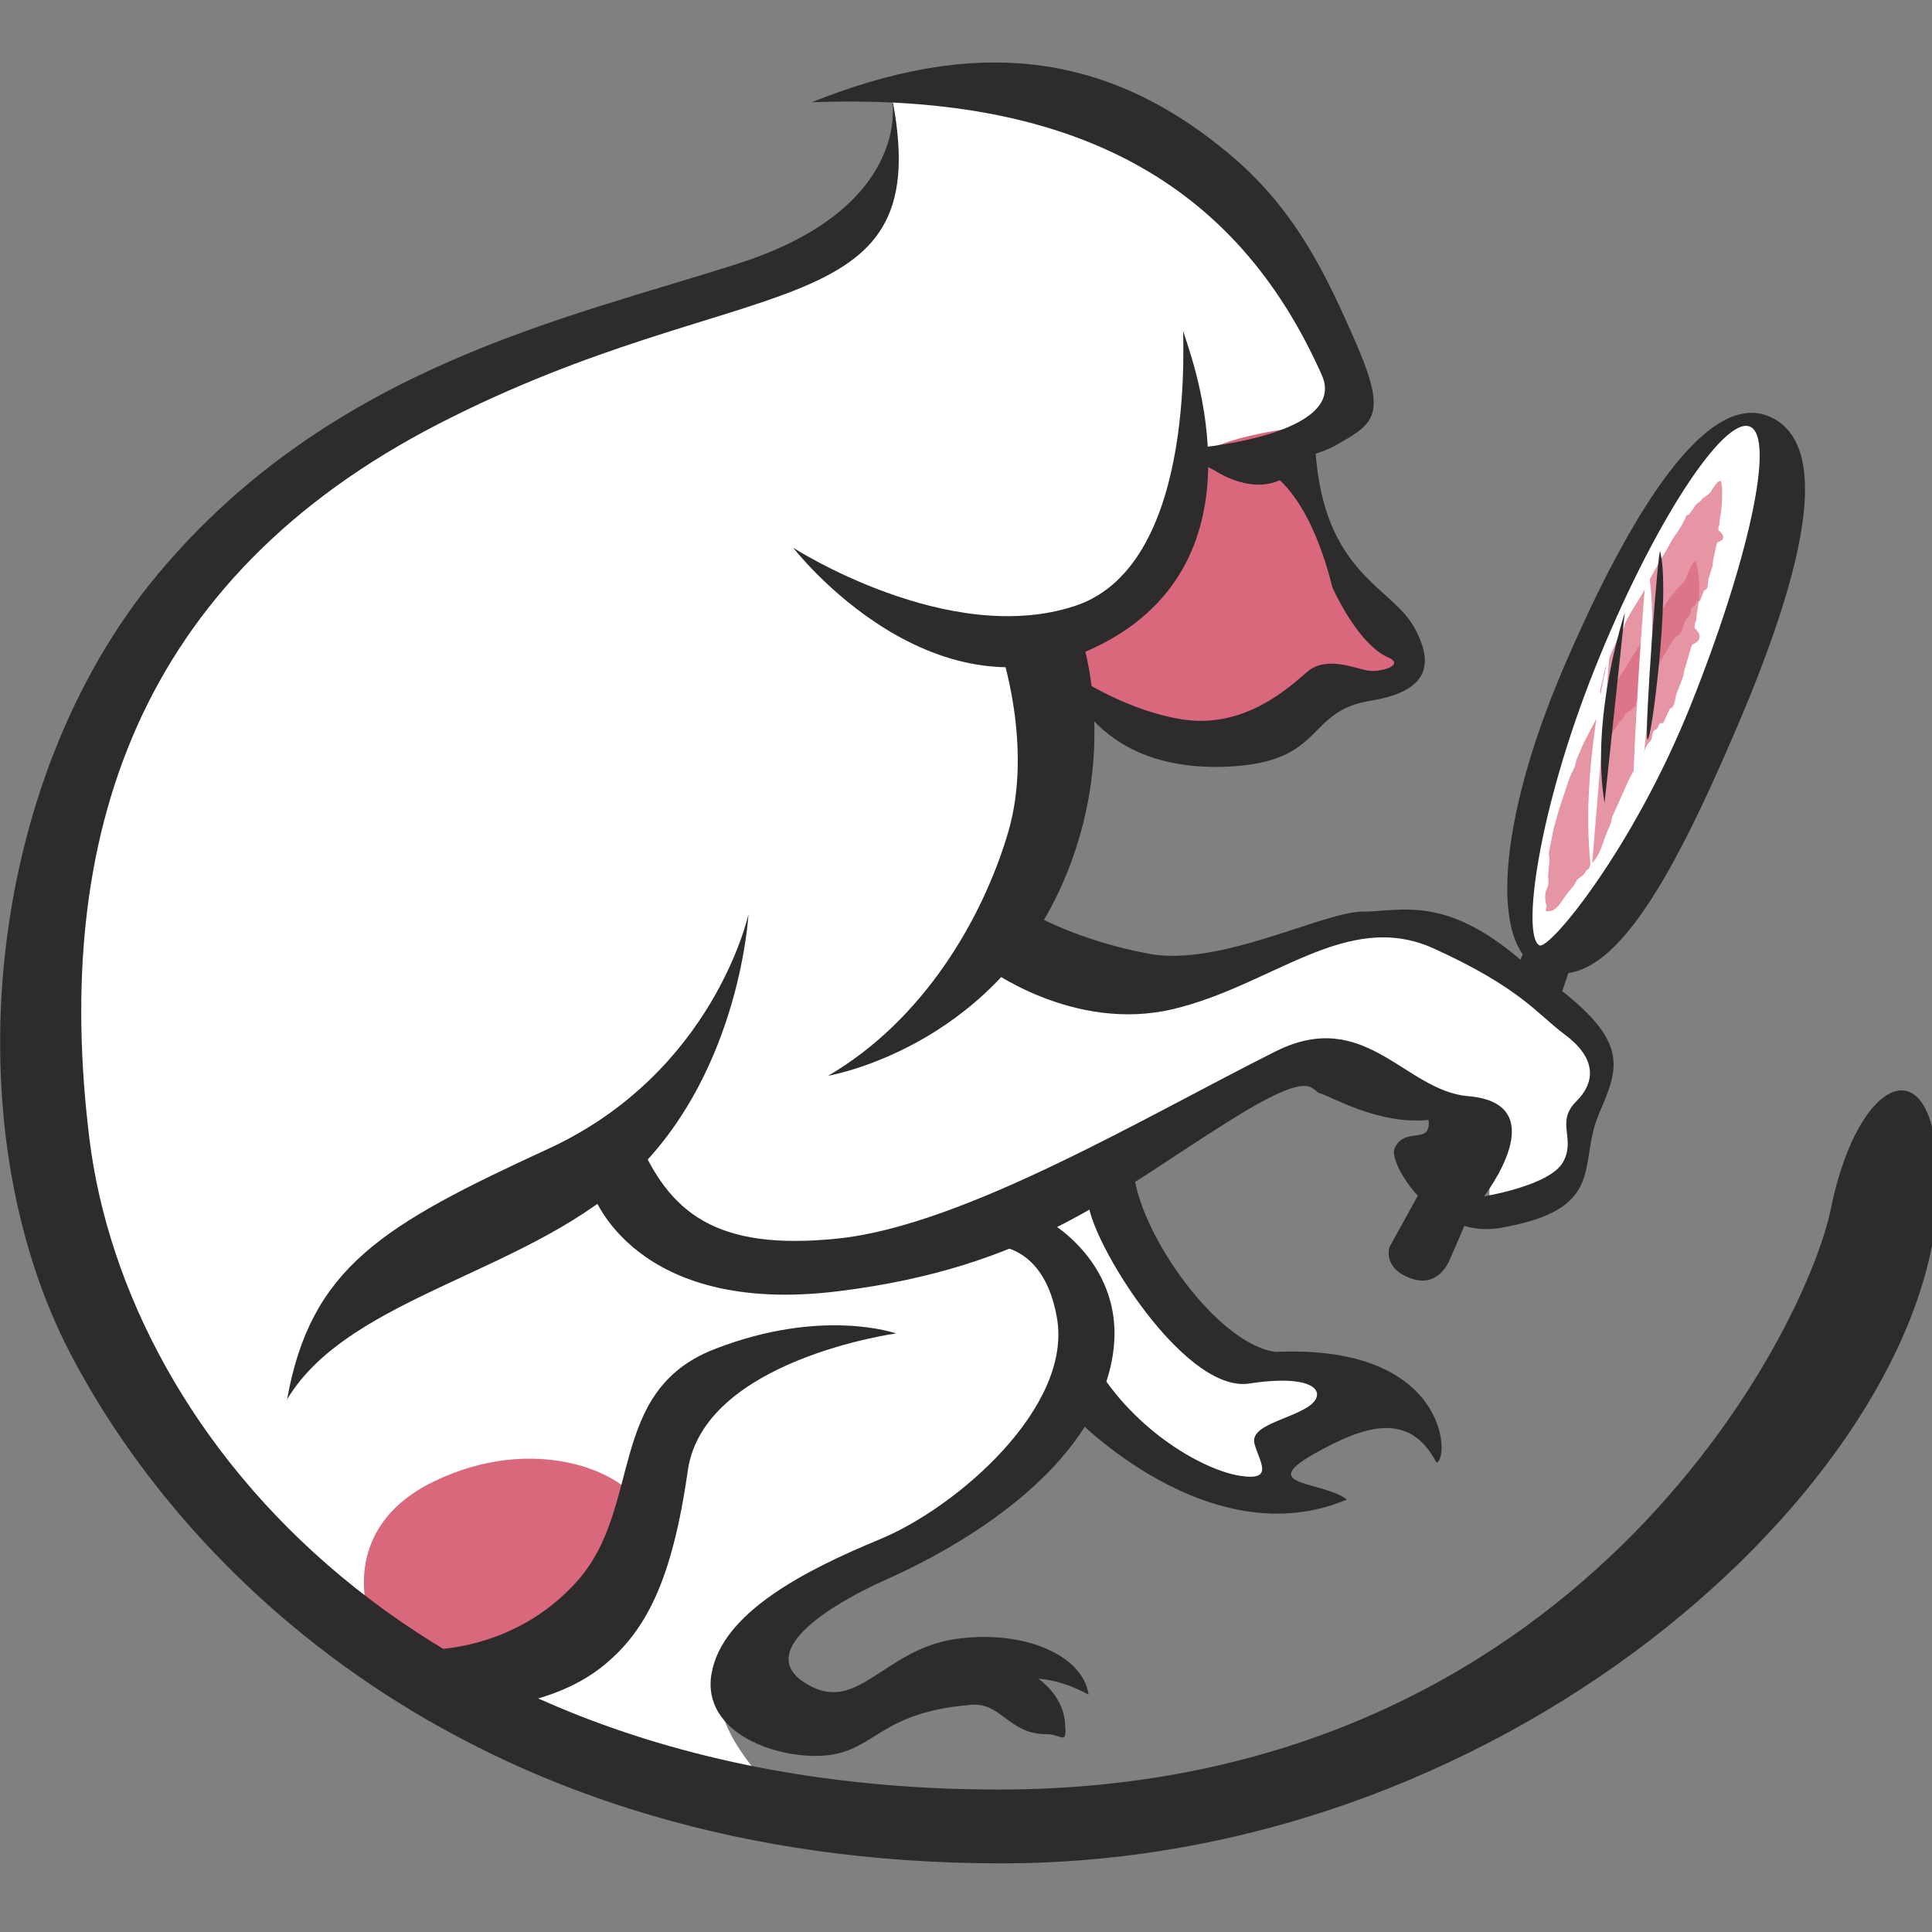 <svg xmlns="http://www.w3.org/2000/svg" viewBox="0 0 64 64">
  <rect x="0" y="0" width="64" height="64" fill="#808080" stroke="none"/>
  <defs>
    <clipPath id="a">
      <path d="M435.607 369.9h31.242v-64.782h-31.242z"/>
    </clipPath>
    <clipPath id="b">
      <path d="M421.796 349.477h39.074v-88.423h-39.074z"/>
    </clipPath>
  </defs>
  <g transform="matrix(.131 0 0 -.131 -1.258 64.39)">
    <path d="M233.98 469.374s7.014-14.948-2.95-31.424C226.05 429.716 100.522 403 51.522 335c-30-47-76-183 71-273 66-34 94-33 94-33s-44 31-16 52 69 31 80 60c13-10 34-31 54-29-2 13-7 18 9 20s24 2 24 2-15 12-32 13-49 34-48 48c21 12 48 32 64 26s32-16 35-25c0-6-3-16 10-8s10 13 15 24 6 13-5 22-37 30-58 24-65-23-87-2c9 20 23 52 16 74 13 10 28 21 30 39 15 2 47 11 41 27s-48.593 87.17-113.593 73.17m206.593-163.168c11 29 29 78 12 80s-36-44-41-56-25-72-14-80 43 56 43 56" fill="#fff"/>
    <path d="M348.522 384.002c3.13 4.92 5.82.645-7.68-.355s-29.622-5.185-32.4-11.048c-5.192-11.002-6.932-38.097-26.432-44.097-1-7 0-23 27.5-26s28.5 15 44.5 14.5 14.5 5.5 9 10-24.5 35-24.5 45 6.5 6.5 10 12m-245.498-301.5s-8.5 22.5 16.5 34.5 47.5 2.5 52-6-7.5-42.5-50.5-43l-18 14.5" fill="#da687d"/>
    <g transform="translate(-21.477)">
      <g clip-path="url(#a)" opacity=".7">
        <path d="M466.258 369.838c.423-1.57.298-3.2.255-4.838-.042-1.614-.193-3.312-.604-4.963.106-.377-.082-.814-.018-1.2-.4-.515-.194-.903-.284-1.354.66-.674 1.522-1.313 1.152-2.162-.26-.596-.874-.706-1.464-.995-.4-1.403-.7-3.1-1.028-4.65-.097-.476-.044-1.05-.187-1.485l-.97-3.1c-.237-.945.034-2.7-1.063-2.8l-1.165-2.83c-.286-.163-.452.106-.692.01-.305-.348-.294-.823-.577-1.114-.222-.23-.503-.163-.665-.385-.363-.5-.266-1.24-.523-1.902a4.7 4.7 0 0 1-1.147-1.478c-.588-1.18-.698-2.68-1.6-3.593-.28-.286-.76-.365-1-.647-.238-.27-.455-.665-.7-.98-.338-.452-.67-1.045-.972-1.583l-3.3-5.664c-.173-.37-.2-.805-.364-1.165-.38-.827-.943-1.58-1.257-2.333-.516-1.24-1.3-3.34-2.538-4.42-.15-.13-.473-.254-.606-.414-.18-.215-.136-.568-.32-.808-.086-.113-.4-.164-.537-.302-.208-.2-.306-.48-.48-.64-.426-.388-1.015-.555-1.38-.96-.277-.306-.397-.743-.692-1.127-.318-.413-.76-.784-1.1-1.202-.994-1.264-1.38-2.8-2.702-3.396-.393-.178-.88-.12-1.3-.24-.374.344-.078.818-.163 1.164-.055.222-.285.382-.346.583-.143.474-.347 1.336-.34 1.878s.305.97.375 1.612c.06.55-.137 1.246-.177 1.856-.02.306.064.624.06.956-.008.533-.066.8.008 1.442.086.743-.074 1.462-.17 2.152l1.1 4.92c.258.88.72 2.367 1.18 3.346l2.6 5.945c.32.656.825 1.196 1.14 1.852.182.38.2.828.395 1.215 1.617 3.398 3.877 6.233 5.565 9.73 1.4 2.86 2.88 5.418 4.745 8.545.842 1.415 1.568 2.917 2.434 4.086a24.84 24.84 0 0 1 2.334 3.916c.278.596.27 1.073 1.005 1.102.758.948 1.326 2.018 2.12 2.824.2.202.5.303.733.498.26.228.383.57.638.778.54.44 1.432.832 2.035 1.66.16.22.23.45.406.682.414.54 1.2 1.866 1.8 2.013.088.052.203.028.33-.033" fill="#da687d" fill-rule="evenodd"/>
      </g>
      <g clip-path="url(#b)" opacity=".7">
        <path d="M459.897 349.45c.688-1.936.765-4.106.935-6.266-.02-2.14-.168-4.58-.715-6.943.098-.492-.155-1.108-.1-1.623-.52-.752-.295-1.25-.438-1.876.718-.835 1.666-1.6 1.155-2.836-.37-.846-1.118-1.037-1.845-1.48l-1.846-6.305c-.187-.635-.212-1.395-.447-1.977l-1.597-4.1c-.416-1.238-.356-3.498-1.652-3.7l-1.674-3.65c-.35-.217-.512.12-.8-.013-.392-.456-.442-1.063-.795-1.445-.27-.298-.585-.226-.785-.514-.45-.65-.386-1.58-.723-2.425-.282-.266-.546-.564-.784-.888l-.337-.505-.153-.266-.072-.136-.034-.07-.003-.004.05.118-.001-.002-.005-.01-.008-.02-.016-.037c-.697-1.635-.85-3.63-1.895-4.955-.335-.42-.872-.577-1.142-.97-.26-.375-.5-.912-.746-1.347-.366-.625-.722-1.432-1.046-2.164l-3.572-8.03c-.188-.523-.205-1.106-.385-1.617-.422-1.173-1.022-2.273-1.394-3.342-.626-1.753-1.474-4.727-3-6.377-.182-.2-.567-.415-.732-.65-.22-.315-.2-.786-.42-1.137-.106-.164-.475-.275-.642-.48-.254-.313-.383-.7-.594-.926-.503-.58-1.23-.865-1.714-1.438-.365-.435-.562-1.03-.958-1.568-.426-.578-1-1.104-1.428-1.683l-1.828-2.608c-.592-.813-1.215-1.514-2.047-1.884-.495-.22-1.042-.12-1.54-.256-.353.473.086 1.07.06 1.524-.018.288-.25.504-.28.766-.07.615-.14 1.712-.035 2.387s.548 1.2.712 2.005c.125.708-.034 1.6-.025 2.36.004.387.13.8.153 1.206.038.668-.008 1 .13 1.795.163.922-.034 1.854-.12 2.7l1.265 6.362 1.265 4.488 1.347 4.063 1.424 4.25c.347.94.896 1.734 1.274 2.728.213.565.25 1.192.465 1.767l1.54 3.656 1.7 3.336.938 1.807.98 1.745 1.886 3.6 3.188 5.725 3.63 5.817 3.357 5.355c.827 1.167 2.173 3.163 3.042 5.126.342.78.35 1.38 1.197 1.482l2.452 3.773c.214.276.563.445.808.722.286.323.408.762.693 1.065.582.653 1.672 1.277 2.2 2.57.15.332.198.653.368 1.006.397.822 1.098 2.78 1.78 3.145.092.093.225.093.376.05" fill="#da687d" fill-rule="evenodd"/>
      </g>
    </g>
    <path d="M416.7 327.002s-8-30.667-4.667-56l4.667 56m9.5 20.724c-.6 2.147-4.597-59.478-3.432-61.636s7.147 48.575 3.432 61.636" fill="#fff"/>
    <g fill="#2d2b2c">
      <path d="M235.25 465.604s4.667-26.62-38.667-40.62-103.06-25.982-147.06-78.65-52-140-22-197.333S130.855 20.335 262.855 20.335 499.708 121.84 499.708 191.84c0 36.667-20.147 28.492-27.114-5.908-6.3-31.05-64.405-146.93-210.405-146.93S41.522 127.67 32.2 203.67s11.9 141.47 88.566 180.802 125.32 23.664 114.653 80.997m-36.552-205.134s-8.667-40-50.667-59.333-60-30-66-63.334c16 26.666 62.667 32 88.667 58s28 64.667 28 64.667"/>
      <path d="M210.2 353.002s36-46.667 78.667-24 20.667 75.333 20 78.667 4.666-58.667-27.334-69.334-71.333 14.667-71.333 14.667m-94-278.666s22.666-1.334 39.333 17.332 7.334 48 34.667 58.668 46 4 46 4-48.667-6.668-52.667-34.668-10.666-40.666-21.333-49.332-24.667-10-24.667-10z"/>
      <path d="M219.022 219.502s40.523 6.783 59 48c15.167 33.833 5 63 5 63l-20.5-3s8.5-24.5 2-46.5-21.5-47.5-45.5-61.5m218.1 93.66c-14.46-36.13-35.773-62.068-38.265-60.674-4.494 2.513-.358 34.036 14.104 70.166s32.432 63.635 39.104 61.014-.483-34.376-14.943-70.506m21 72.506c-16.442 8.934-36.644-24.45-53.276-63.334s-18.542-70.23-5.76-75.836c17.092-7.496 33.127 22.285 49.76 61.17s24 70 9.276 78"/>
      <path d="M159.522 189.668s10.33-31.037 62-24.666c48.667 6 69.6 24.744 99.333 43.334 21.334 13.332 20 7.332 22.667 6.666s14.667-8 27.333-6.666c.667-6.668-6-1.334-8.666-7.334-1.333-4 10.12-22.824 26.666-20 27.334 4.666 19.667 16 25 28.666s9 19.334-17.667 37.334c-20.667 18.666-32 14-42 14s-36-14-54-10.666-29.334 10-29.334 10l-12-13.333s22-16.666 47.333-10.666 44 25.332 66 15.332 26.282-16.7 33-21.666c7.667-5.668 8.333-11.666 3-17s.001-9.334-3.332-15.334-20-8.666-20-8.666 18.273 23.477-4 25.332c-16 1.334-26 22.668-48.667 11.334-32.55-16.277-78.668-44-110.668-47.332-31.193-3.248-42.667 6.666-50.667 25.332-9.333-8-11.333-14-11.333-14"/>
      <path d="M274.2 183.002s22.667-12 16-38-36.667-44-56-52.668-33.743-20.127-19.333-27.332c12-6 18.667 9.334 36 12s32.667-4 34-14c-7.334 4-12.667 4-12.667 4s6-4 6.667-10.668-.667-3.332-4.667-3.332c-10 0-11.333 8.666-20 7.332-22-2-23.333-11.334-35.333-12.666s-32 5.334-29.334 20.666 23.334 26 42.667 34 48.667 33.334 44.667 56-21.334 18-21.334 18zm56.832 188.75s9.5-4.75 15.5-28.75c4-8.667 9.333-15.667 14-17.667s-2-4-5.333-3.333-10.334 3.667-15-.333-16-14.667-32-12-29.667 12.833-29.667 12.833 6-26.5 41.667-24.833c24.72 1.155 19.333 14 36 16.666s14.893 11.1 11.333 18c-5.667 11-23.333 13.667-25.333 45.834-2 3.333-14.5-.417-11.167-6.417m56.982-167.282C389.52 202.993 376.2 173 376.2 173s-2.667-7.334-9.814-4.75c-7.3 2.645-5.413 7.948-5.413 7.948L378 207.035s9.353-1.906 10.026-2.566m18.732 42.7l-3.333-10-10.9 8.334 2.9 6.332z"/>
      <path d="M284.856 189.002c-2-7.334 23.333-50.002 40.667-47.334s20-2.668 14.666-6-14.666-4.668-13.333-9.334 5-9.334-3.667-8-26.333 10.668-37 28.668c-3.333-10.668-4.666-14-4.666-14s34-35.334 68.666-20.668c-6 4.668-22.666 3.334-8.666 11.334s24.666 10.666 31.333-2c3.333.666 3.333 30-40.667 28-15.333 2-36 32-36 47.334-4-4-9.333-.666-11.333-8m135.6 147.5s-8.75-26.286-5.104-48l5.104 48m8.95 15.548c-.444 1.66-4.07-45.76-3.203-47.435s5.9 37.34 3.203 47.435m-116.55 26.285s37.667 3.333 31 18.333c-20.105 45.24-58.333 71.667-129 69 40 16 74 14 106.667-14 16.333-14 23.893-31.04 29.75-44.083 9.34-20.8 6.6-22.747-3.75-28.583-12.568-7.095-34.2-2.57-34.667-.667"/>
      <path d="M316.708 372.582s10.364-7.138 18.502-1.326c3.74 3.85 6.233 5.95-4.37 5.512l-12.905.53c-8.94 1.825-8.765-.938-1.226-4.715z"/>
    </g>
  </g>
</svg>
